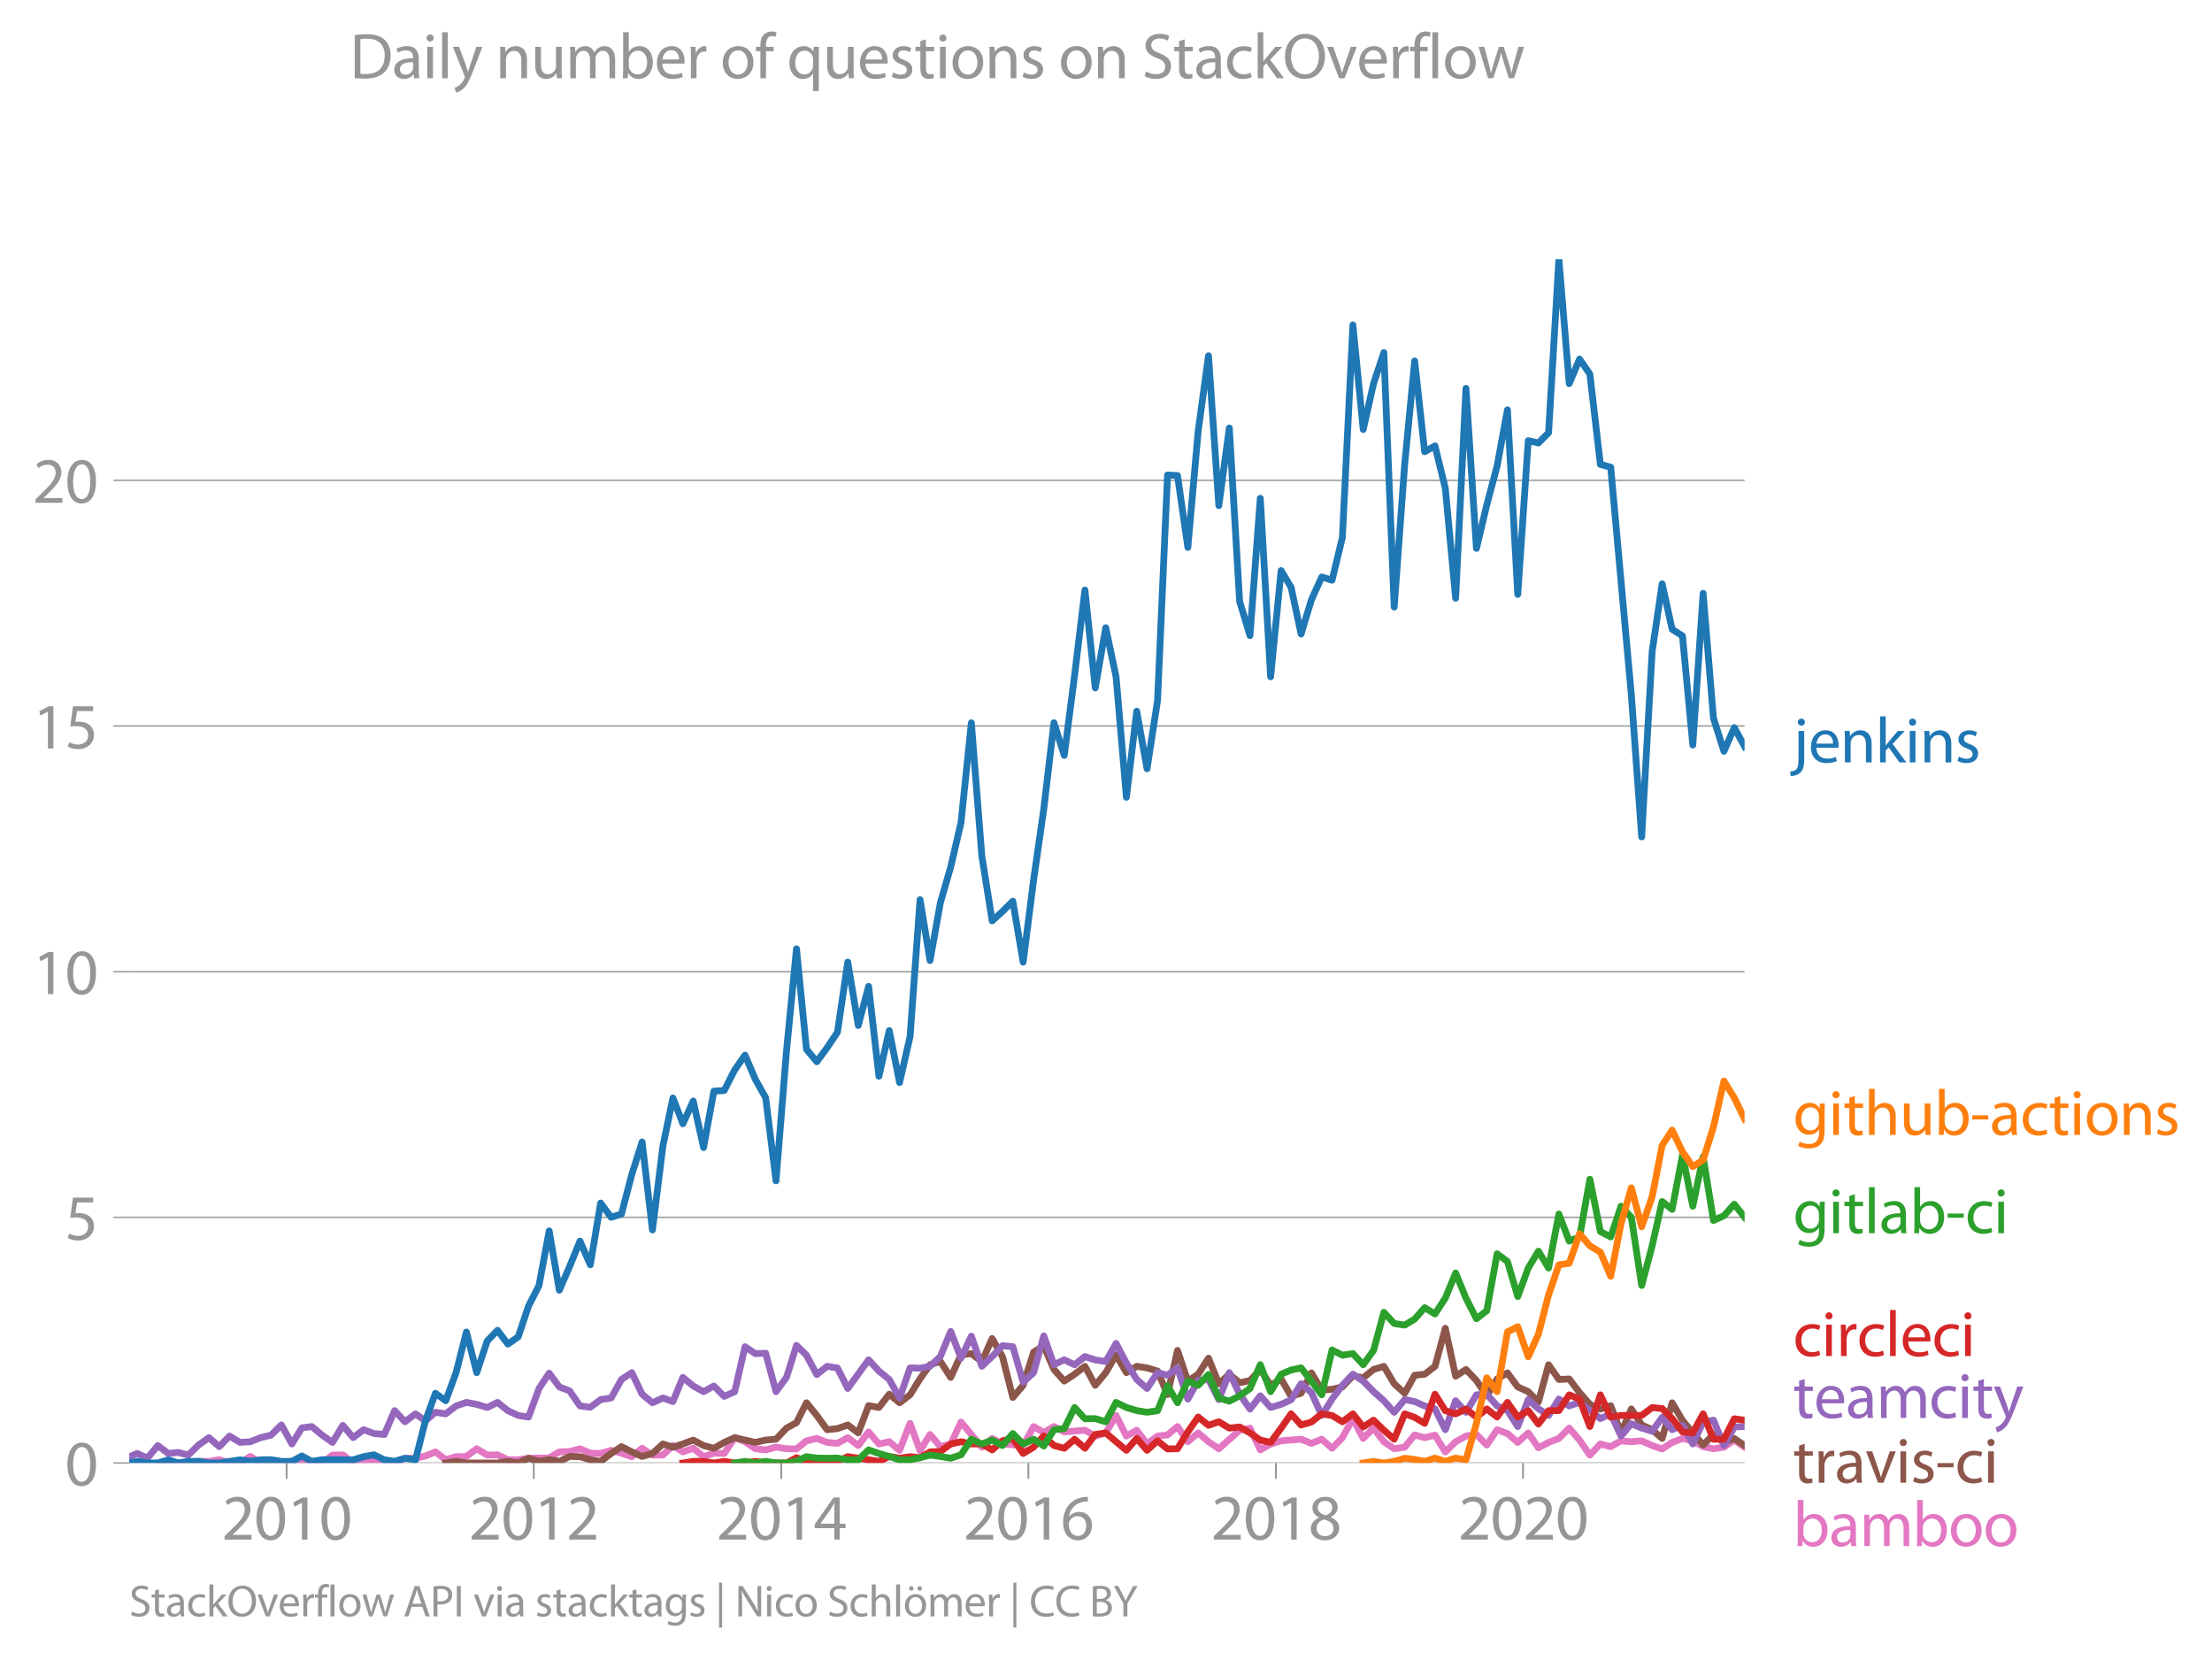 <svg height="489.243" viewBox="0 0 489.012 366.932" width="652.016" xmlns="http://www.w3.org/2000/svg" xmlns:xlink="http://www.w3.org/1999/xlink"><defs><style>*{stroke-linecap:butt;stroke-linejoin:round}</style></defs><g id="figure_1"><path d="M0 366.932h489.012V0H0z" style="fill:none" id="patch_1"/><g id="axes_1"><path d="M28.563 323.405h357.12V57.293H28.563z" style="fill:none" id="patch_2"/><g id="matplotlib.axis_1"><g id="xtick_1"><g id="line2d_1"><defs><path d="M0 0v3.5" id="m914337db63" style="stroke:#969696;stroke-width:.4"/></defs><use style="fill:#969696;stroke:#969696;stroke-width:.4" x="63.366" xlink:href="#m914337db63" y="323.405"/></g><g style="fill:#969696" transform="matrix(.14 0 0 -.14 49.002 340.345)" id="text_1"><defs><path d="M2944 0v467H1075v13l333 307c877 845 1434 1466 1434 2234 0 595-378 1209-1274 1209-480 0-890-179-1178-422l180-397c192 160 505 352 883 352 621 0 825-390 825-813-6-627-486-1164-1548-2176L288 346V0h2656z" id="MyriadPro-Regular-32" transform="scale(.016)"/><path d="M1677 4230c-845 0-1447-768-1447-2163C243 691 794-70 1606-70c922 0 1447 780 1447 2195 0 1325-499 2105-1376 2105zm-32-435c582 0 845-672 845-1696 0-1062-276-1734-852-1734-512 0-844 614-844 1696 0 1133 358 1734 851 1734z" id="MyriadPro-Regular-30" transform="scale(.016)"/><path d="M1510 0h544v4160h-480l-908-486 108-429 724 390h12V0z" id="MyriadPro-Regular-31" transform="scale(.016)"/></defs><use xlink:href="#MyriadPro-Regular-32"/><use x="51.3" xlink:href="#MyriadPro-Regular-30"/><use x="102.6" xlink:href="#MyriadPro-Regular-31"/><use x="153.9" xlink:href="#MyriadPro-Regular-30"/></g></g><g id="xtick_2"><use style="fill:#969696;stroke:#969696;stroke-width:.4" x="118.002" xlink:href="#m914337db63" y="323.405" id="line2d_2"/><g style="fill:#969696" transform="matrix(.14 0 0 -.14 103.639 340.345)" id="text_2"><use xlink:href="#MyriadPro-Regular-32"/><use x="51.3" xlink:href="#MyriadPro-Regular-30"/><use x="102.6" xlink:href="#MyriadPro-Regular-31"/><use x="153.9" xlink:href="#MyriadPro-Regular-32"/></g></g><g id="xtick_3"><use style="fill:#969696;stroke:#969696;stroke-width:.4" x="172.713" xlink:href="#m914337db63" y="323.405" id="line2d_3"/><g style="fill:#969696" transform="matrix(.14 0 0 -.14 158.35 340.345)" id="text_3"><defs><path d="M2560 0v1133h582v441h-582v2586h-608L96 1504v-371h1933V0h531zM666 1574v13l1017 1415c115 192 218 371 346 614h19c-13-218-19-435-19-653V1574H666z" id="MyriadPro-Regular-34" transform="scale(.016)"/></defs><use xlink:href="#MyriadPro-Regular-32"/><use x="51.3" xlink:href="#MyriadPro-Regular-30"/><use x="102.6" xlink:href="#MyriadPro-Regular-31"/><use x="153.9" xlink:href="#MyriadPro-Regular-34"/></g></g><g id="xtick_4"><use style="fill:#969696;stroke:#969696;stroke-width:.4" x="227.349" xlink:href="#m914337db63" y="323.405" id="line2d_4"/><g style="fill:#969696" transform="matrix(.14 0 0 -.14 212.986 340.345)" id="text_4"><defs><path d="M2662 4224c-102 0-243-6-409-32-525-64-986-275-1331-614-410-410-704-1056-704-1876C218 621 800-70 1690-70c864 0 1382 704 1382 1465 0 813-518 1344-1254 1344-461 0-807-217-1005-480h-19c96 685 563 1331 1446 1479 160 25 307 32 422 25v461zM1690 365c-589 0-903 505-916 1190 0 103 26 186 64 250 154 301 468 512 807 512 518 0 857-359 857-954s-326-998-806-998h-6z" id="MyriadPro-Regular-36" transform="scale(.016)"/></defs><use xlink:href="#MyriadPro-Regular-32"/><use x="51.3" xlink:href="#MyriadPro-Regular-30"/><use x="102.6" xlink:href="#MyriadPro-Regular-31"/><use x="153.9" xlink:href="#MyriadPro-Regular-36"/></g></g><g id="xtick_5"><use style="fill:#969696;stroke:#969696;stroke-width:.4" x="282.06" xlink:href="#m914337db63" y="323.405" id="line2d_5"/><g style="fill:#969696" transform="matrix(.14 0 0 -.14 267.697 340.345)" id="text_5"><defs><path d="M1062 2170c-512-218-825-589-825-1114C237 448 762-70 1632-70c794 0 1414 486 1414 1209 0 506-320 871-838 1075v20c512 243 685 620 685 972 0 519-403 1024-1210 1024-729 0-1286-448-1286-1107 0-358 198-717 659-934l6-19zm583-1831c-531 0-851 371-832 794 0 397 262 717 749 857 563-160 915-403 915-908 0-423-327-743-832-743zm6 3488c506 0 704-345 704-678 0-378-275-634-633-755-480 128-794 352-794 768 0 358 256 665 723 665z" id="MyriadPro-Regular-38" transform="scale(.016)"/></defs><use xlink:href="#MyriadPro-Regular-32"/><use x="51.3" xlink:href="#MyriadPro-Regular-30"/><use x="102.6" xlink:href="#MyriadPro-Regular-31"/><use x="153.9" xlink:href="#MyriadPro-Regular-38"/></g></g><g id="xtick_6"><use style="fill:#969696;stroke:#969696;stroke-width:.4" x="336.696" xlink:href="#m914337db63" y="323.405" id="line2d_6"/><g style="fill:#969696" transform="matrix(.14 0 0 -.14 322.333 340.345)" id="text_6"><use xlink:href="#MyriadPro-Regular-32"/><use x="51.3" xlink:href="#MyriadPro-Regular-30"/><use x="102.6" xlink:href="#MyriadPro-Regular-32"/><use x="153.9" xlink:href="#MyriadPro-Regular-30"/></g></g></g><g id="matplotlib.axis_2"><g id="ytick_1"><path clip-path="url(#p4eff945c52)" d="M28.563 323.405h357.12" style="fill:none;stroke:#969696;stroke-linecap:square;stroke-width:.3" id="line2d_7"/><g id="line2d_8"><defs><path d="M0 0h-3.5" id="m0dfed5f9e6" style="stroke:#969696;stroke-width:.3"/></defs><use style="fill:#969696;stroke:#969696;stroke-width:.3" x="28.563" xlink:href="#m0dfed5f9e6" y="323.405"/></g><use xlink:href="#MyriadPro-Regular-30" style="fill:#969696" transform="matrix(.14 0 0 -.14 14.382 328.375)" id="text_7"/></g><g id="ytick_2"><path clip-path="url(#p4eff945c52)" d="M28.563 269.097h357.12" style="fill:none;stroke:#969696;stroke-linecap:square;stroke-width:.3" id="line2d_9"/><use style="fill:#969696;stroke:#969696;stroke-width:.3" x="28.563" xlink:href="#m0dfed5f9e6" y="269.097" id="line2d_10"/><g style="fill:#969696" transform="matrix(.14 0 0 -.14 14.382 274.067)" id="text_8"><defs><path d="M2771 4160H781L512 2163c154 19 339 45 576 45 832 0 1190-384 1197-922 0-556-455-902-986-902-377 0-717 128-889 230L269 186C467 58 851-70 1306-70c902 0 1548 608 1548 1420 0 525-268 884-595 1069-256 154-576 224-896 224-153 0-243-13-339-25l160 1068h1587v474z" id="MyriadPro-Regular-35" transform="scale(.016)"/></defs><use xlink:href="#MyriadPro-Regular-35"/></g></g><g id="ytick_3"><path clip-path="url(#p4eff945c52)" d="M28.563 214.788h357.12" style="fill:none;stroke:#969696;stroke-linecap:square;stroke-width:.3" id="line2d_11"/><use style="fill:#969696;stroke:#969696;stroke-width:.3" x="28.563" xlink:href="#m0dfed5f9e6" y="214.788" id="line2d_12"/><g style="fill:#969696" transform="matrix(.14 0 0 -.14 7.2 219.758)" id="text_9"><use xlink:href="#MyriadPro-Regular-31"/><use x="51.3" xlink:href="#MyriadPro-Regular-30"/></g></g><g id="ytick_4"><path clip-path="url(#p4eff945c52)" d="M28.563 160.48h357.12" style="fill:none;stroke:#969696;stroke-linecap:square;stroke-width:.3" id="line2d_13"/><use style="fill:#969696;stroke:#969696;stroke-width:.3" x="28.563" xlink:href="#m0dfed5f9e6" y="160.479" id="line2d_14"/><g style="fill:#969696" transform="matrix(.14 0 0 -.14 7.2 165.45)" id="text_10"><use xlink:href="#MyriadPro-Regular-31"/><use x="51.3" xlink:href="#MyriadPro-Regular-35"/></g></g><g id="ytick_5"><path clip-path="url(#p4eff945c52)" d="M28.563 106.17h357.12" style="fill:none;stroke:#969696;stroke-linecap:square;stroke-width:.3" id="line2d_15"/><use style="fill:#969696;stroke:#969696;stroke-width:.3" x="28.563" xlink:href="#m0dfed5f9e6" y="106.171" id="line2d_16"/><g style="fill:#969696" transform="matrix(.14 0 0 -.14 7.2 111.14)" id="text_11"><use xlink:href="#MyriadPro-Regular-32"/><use x="51.3" xlink:href="#MyriadPro-Regular-30"/></g></g></g><path clip-path="url(#p4eff945c52)" d="m34.887 323.405 2.32-.35 2.209.35h2.206l2.284-.362 2.283.012 2.283-.374 2.282.724h2.32l2.283-1.448 2.285 1.448h4.564l4.528-.776 4.49.776 2.283-1.752 2.283-.058 2.282 1.81 2.32-.35 2.283-.012 2.285.362h2.28l2.284-1.051h2.32l2.208-.5 2.206-.902 2.284 1.729 2.283-.677 2.283-.047 2.283-1.705 2.32 1.401 2.282-.058 2.285 1.11 2.281-.024 2.283-.327 4.565-.073 2.244-1.329 2.284-.081 2.283-.62 2.283.982 2.282.07 2.32-.7 2.283.63 2.285.77 2.28-1.856 2.284 1.506h2.32l2.208-2.127 2.206 1.426 2.284-.805 2.283 1.857 2.283-.771 2.283.07 2.32-3.504 2.282.9 2.285 1.553 2.281.257 2.283-.608 2.32.35 2.208.05 2.206-1.801 2.284-.526 2.283.876 2.283.21 2.283-1.26 2.32 1.751 2.283-3.025 2.284 2.675 2.281-.503 2.283 1.904 2.32-5.956 2.208 6.044 2.206-3.592 2.284 2.687 2.283-.584 2.283-4.847 4.603 5.547 2.283-1.927 2.284 1.227 4.564.35 2.32-4.205 2.245 1.317 2.244-1.317 2.284 1.18 4.566-.362 2.283 1.285 2.32-.701 2.283-3.843 2.284 4.544 2.281-1.285 2.283 3.037 2.32-1.752 2.208-.25 2.206-1.853 2.285 3.352 2.282-1.95 2.283 1.95 2.283 1.554 4.603-4.088 2.284-.467 2.281 4.812 2.283-1.308 2.32-.701 4.414-.35 2.285.91 2.282-.91 2.283 1.997 2.283-2.348 2.32-4.204 2.283 4.38 2.284-2.278 2.281 3.001 2.283 1.554 2.32-.35 2.208-2.704 2.206.601 2.285-.549 2.282 3.702 2.283-2.254 2.283-1.25 2.32-.35 2.283 2.324 2.284-3.375 2.281.841 2.283 1.962 2.32-2.102 2.246 3.286 2.243-1.184 2.285-.876 2.282-2.277 2.283 2.64 2.283 3.316 2.32-2.452 2.283.584 2.284-1.285 2.281.198 2.283-.198 2.32 1.051 2.208.75 2.206-1.45 2.285-.877 2.282.526 2.283 1.285 2.283.467 2.32-.35 2.283-1.566 2.284 1.565h0" style="fill:none;stroke:#e377c2;stroke-linecap:square;stroke-width:1.5" id="line2d_17"/><path clip-path="url(#p4eff945c52)" d="m98.542 323.405 2.283-.35 2.283.35h6.885l2.285-.35 2.281.35 2.283-1.051 2.32.7 2.245-.398 2.244.399 2.284-1.098 2.283.047 2.283.677 2.282.374 2.32-1.752 2.283-1.518 2.285 1.167 2.28 1.005 2.284-.654 2.32-2.102 2.208.713 2.206-.713 2.284-.865 2.283 1.215 2.283.596 2.283-1.297 2.32-1.05 2.282.536 2.285.514 2.281-.514 2.283-.187 2.32-2.452 2.208-1.214 2.206-4.392 2.284 2.814 2.283 3.142 2.283-.245 2.283-.806 2.32 1.752 2.283-6.015 2.284.409 2.281-2.943 2.283 1.892 2.32-1.752 2.208-3.554 2.206-3.103 2.284-.724 2.283 3.527 2.283-4.976 2.283-.28 2.32 1.752 2.283-5.092 2.284 4.04 2.281 8.994 2.283-2.686 2.32-7.358 2.245-1.317 2.244 5.17 2.284 2.57 2.283-1.518 2.283-1.74 2.283 4.193 2.32-2.803 2.283-3.925 2.284 3.925 2.281-1.39 2.283.338 2.32.701 2.208 5.193 2.206-9.748 2.285 6.774 2.282-1.518 2.283-3.55 2.283 5.652 2.32-2.102 2.283 1.88 2.284-.479 2.281-2.417 2.283 3.469 2.32-1.402 2.208 3.83 2.206-.677 2.285-4.496 2.282 3.796 2.283-.175 2.283-.526 2.32-2.453 2.283.444 2.284-1.845 2.281-.69 2.283 3.843 2.32 2.102 2.208-3.979 2.206-.225 2.285-1.74 2.282-8.421 2.283 10.593 2.283-1.483 2.32 2.452 2.283 3.376 2.284-3.726 2.281-1.343 2.283 3.095 2.32 1.051 2.246 2.284 2.243-8.24 2.285 3.258 2.282-.105 2.283 3.002 2.283 2.604 2.32 1.051 2.283-.759 2.284 6.015 2.281-5.29 2.283 3.538 2.32 1.051 2.208 1.927 2.206-7.883 2.285 3.9 2.282 2.757 2.283 2.674 2.283-2.324 2.32 1.752 2.283-.876 2.284 1.577" style="fill:none;stroke:#8c564b;stroke-linecap:square;stroke-width:1.5" id="line2d_18"/><path clip-path="url(#p4eff945c52)" d="m28.563 322.047 1.76-.744 2.282 1.016 2.282-2.768 2.32 1.752 2.209-.225 2.206.575 2.284-2.23 2.283-1.624 2.283 1.986 2.282-2.336 2.32 1.401 2.283-.152 2.285-.899 2.28-.549 2.284-2.254 2.32 4.205 2.208-3.554 2.206-.3 2.284 1.903 2.283 1.6 2.283-3.772 2.282 2.721 2.32-1.752 2.283.841 2.285.21 2.28-5.279 2.284 2.476 2.32-1.752 2.208 1.552 2.206-1.902 2.284.35 2.283-1.751 2.283-.783 2.283.432 2.32.7 2.282-1.132 2.285 1.834 2.281 1.062 2.283.34 2.32-6.308 2.245-3.383 2.244 3.033 2.284.888 2.283 3.317 2.283.303 2.282-1.705 2.32-.35 2.283-4.1 2.285-1.506 2.28 4.765 2.284 1.892 2.32-1.051 2.208.788 2.206-5.343 2.284 1.903 2.283 1.25 2.283-1.25 2.283 2.301 2.32-1.05 2.282-9.94 2.285 1.53 2.281-.082 2.283 8.491 2.32-3.153 2.208-7.07 2.206 2.164 2.284 4.275 2.283-1.822 2.283.374 2.283 4.531 4.603-6.341 2.284 2.487 2.281 1.857 2.283 4.1 2.32-6.658 2.208.076 2.206-.426 2.284-2.16 2.283-5.548 2.283 5.91 2.283-4.86 2.32 6.658 2.283-2.16 2.284-2.395 2.281.222 2.283 7.837 2.32-2.102 2.245-8.12 2.244 6.368 2.284-1.086 2.283 1.086 2.283-1.81 2.283.759 2.32.35 2.283-4.006 2.284 4.356 2.281 3.61 2.283 1.996 2.32-3.503 2.208.575 2.206-1.627 2.285 6.903 2.282-4.1 2.283-.245 2.283 4.45 2.32-5.956 2.283 4.765 2.284 3.293 2.281-2.931 2.283 2.58 2.32-.7 2.208-1 2.206-3.555 2.285 1.95 2.282 5.058 2.283-3.61 2.283-3.047 2.32-2.453 2.283 1.518 2.284 2.336 2.281 2.009 2.283 2.546 2.32-2.803 2.208.438 2.206.964 2.285.665 2.282 4.59 2.283-6.4 2.283 2.546 2.32-3.854 2.283-.14 2.284 2.593 2.281 1.027 2.283 3.527 2.32-5.956 2.246 2.03 2.243 1.474 2.285-3.61 2.282 1.508 2.283-.783 4.603 3.586 2.283-1.052 2.284 4.906 2.281-2.733 2.283.98 2.32.702 2.208-3.079 2.206 2.728 2.285-.97 2.282 4.124 2.283-4.847 2.283-.41 2.32 5.607 2.283-4.111 2.284-.094h0" style="fill:none;stroke:#9467bd;stroke-linecap:square;stroke-width:1.5" id="line2d_19"/><g style="fill:#1f77b4" transform="matrix(.14 0 0 -.14 396.397 168.528)" id="text_12"><defs><path d="M-230-1350c300 0 710 102 960 352 275 281 371 672 371 1273v2823H538V493c0-743-58-992-212-1165C192-819-32-890-288-909l58-441zM826 4320c-212 0-359-154-359-352 0-186 135-346 346-346 224 0 358 160 352 346 0 198-135 352-339 352z" id="MyriadPro-Regular-6a" transform="scale(.016)"/><path d="M2957 1446c6 58 19 148 19 263 0 569-269 1459-1280 1459-902 0-1453-736-1453-1670C243 563 813-70 1766-70c493 0 832 108 1031 198l-96 403c-211-89-455-160-858-160-563 0-1049 314-1062 1075h2176zM787 1850c45 390 295 915 864 915 634 0 787-557 781-915H787z" id="MyriadPro-Regular-65" transform="scale(.016)"/><path d="M467 0h563v1862c0 96 13 192 39 263 96 313 384 576 755 576 531 0 717-416 717-915V0h563v1850c0 1062-666 1318-1094 1318-512 0-871-288-1024-582h-13l-32 512H442c19-256 25-519 25-839V0z" id="MyriadPro-Regular-6e" transform="scale(.016)"/><path d="M1024 4544H467V0h557v1165l288 320L2381 0h685L1702 1824l1197 1274h-678l-909-1069c-90-109-198-243-275-352h-13v2867z" id="MyriadPro-Regular-6b" transform="scale(.016)"/><path d="M1030 0v3098H467V0h563zM749 4320c-205 0-352-154-352-352 0-192 141-346 339-346 224 0 365 154 358 346 0 198-134 352-345 352z" id="MyriadPro-Regular-69" transform="scale(.016)"/><path d="M250 147C467 19 781-70 1120-70c736 0 1158 390 1158 934 0 461-275 730-812 934-404 154-589 269-589 525 0 231 185 423 518 423 288 0 512-103 634-180l141 410c-173 102-448 192-762 192-666 0-1069-410-1069-909 0-371 263-678 819-877 416-153 576-300 576-569 0-256-192-461-601-461-282 0-576 115-743 224L250 147z" id="MyriadPro-Regular-73" transform="scale(.016)"/></defs><use xlink:href="#MyriadPro-Regular-6a"/><use x="24.3" xlink:href="#MyriadPro-Regular-65"/><use x="74.4" xlink:href="#MyriadPro-Regular-6e"/><use x="129.9" xlink:href="#MyriadPro-Regular-6b"/><use x="176.8" xlink:href="#MyriadPro-Regular-69"/><use x="200.2" xlink:href="#MyriadPro-Regular-6e"/><use x="255.7" xlink:href="#MyriadPro-Regular-73"/></g><g style="fill:#ff7f0e" transform="matrix(.14 0 0 -.14 396.397 250.88)" id="text_13"><defs><path d="M3110 2246c0 378 13 628 26 852h-493l-25-468h-13c-135 256-429 538-967 538-710 0-1395-595-1395-1645C243 666 794 13 1562 13c480 0 812 230 985 518h13V186c0-781-422-1082-998-1082-384 0-704 115-909 243l-141-429c250-166 659-256 1030-256 391 0 826 90 1127 372 301 268 441 704 441 1414v1798zm-556-928c0-96-13-204-45-300-122-359-435-576-781-576-608 0-915 505-915 1113 0 717 384 1171 921 1171 410 0 685-268 788-595 25-77 32-160 32-256v-557z" id="MyriadPro-Regular-67" transform="scale(.016)"/><path d="M595 3667v-569H115v-429h480V979c0-365 58-640 218-806C947 19 1158-70 1421-70c217 0 390 38 499 83l-26 422c-83-25-172-38-326-38-314 0-422 217-422 601v1671h806v429h-806v742l-551-173z" id="MyriadPro-Regular-74" transform="scale(.016)"/><path d="M467 0h563v1869c0 109 7 192 39 269 102 307 390 563 755 563 531 0 717-423 717-922V0h563v1843c0 1069-666 1325-1082 1325-211 0-409-64-576-160-172-96-313-237-403-397h-13v1933H467V0z" id="MyriadPro-Regular-68" transform="scale(.016)"/><path d="M3059 3098h-563V1197c0-103-19-205-51-288-103-250-365-512-743-512-512 0-691 397-691 985v1716H448V1286C448 198 1030-70 1517-70c550 0 877 326 1024 576h13l32-506h499c-19 243-26 525-26 845v2253z" id="MyriadPro-Regular-75" transform="scale(.016)"/><path d="M467 800c0-275-13-589-25-800h486l26 512h19c230-410 589-582 1037-582 691 0 1388 550 1388 1657 7 941-537 1581-1305 1581-499 0-858-224-1056-570h-13v1946H467V800zm557 998c0 90 19 167 32 231 115 429 474 691 858 691 601 0 921-531 921-1152 0-710-352-1190-941-1190-409 0-736 268-844 659-13 64-26 134-26 205v556z" id="MyriadPro-Regular-62" transform="scale(.016)"/><path d="M192 1939v-416h1581v416H192z" id="MyriadPro-Regular-2d" transform="scale(.016)"/><path d="M2643 1901c0 621-230 1267-1177 1267-391 0-762-109-1018-275l128-371c218 140 518 230 806 230 634 0 704-461 704-717v-64C890 1978 224 1568 224 819c0-448 320-889 947-889 442 0 775 217 947 460h20l44-390h512c-38 211-51 474-51 742v1159zm-544-858c0-57-13-121-32-179-89-262-345-518-749-518-288 0-531 172-531 537 0 602 698 711 1312 698v-538z" id="MyriadPro-Regular-61" transform="scale(.016)"/><path d="M2579 538c-160-71-371-154-691-154-614 0-1075 442-1075 1158 0 647 384 1172 1094 1172 307 0 519-71 653-148l128 436c-154 76-448 160-781 160-1011 0-1664-692-1664-1645C243 570 851-70 1786-70c416 0 742 108 889 185l-96 423z" id="MyriadPro-Regular-63" transform="scale(.016)"/><path d="M1779 3168c-857 0-1536-608-1536-1645C243 544 890-70 1728-70c749 0 1542 499 1542 1644 0 948-601 1594-1491 1594zm-13-422c666 0 928-666 928-1191 0-697-403-1203-940-1203-551 0-941 512-941 1190 0 589 288 1204 953 1204z" id="MyriadPro-Regular-6f" transform="scale(.016)"/></defs><use xlink:href="#MyriadPro-Regular-67"/><use x="55.9" xlink:href="#MyriadPro-Regular-69"/><use x="79.3" xlink:href="#MyriadPro-Regular-74"/><use x="112.4" xlink:href="#MyriadPro-Regular-68"/><use x="167.9" xlink:href="#MyriadPro-Regular-75"/><use x="223" xlink:href="#MyriadPro-Regular-62"/><use x="279.9" xlink:href="#MyriadPro-Regular-2d"/><use x="310.6" xlink:href="#MyriadPro-Regular-61"/><use x="358.8" xlink:href="#MyriadPro-Regular-63"/><use x="403.6" xlink:href="#MyriadPro-Regular-74"/><use x="436.7" xlink:href="#MyriadPro-Regular-69"/><use x="460.1" xlink:href="#MyriadPro-Regular-6f"/><use x="515" xlink:href="#MyriadPro-Regular-6e"/><use x="570.5" xlink:href="#MyriadPro-Regular-73"/></g><g style="fill:#2ca02c" transform="matrix(.14 0 0 -.14 396.397 272.603)" id="text_14"><defs><path d="M467 0h563v4544H467V0z" id="MyriadPro-Regular-6c" transform="scale(.016)"/></defs><use xlink:href="#MyriadPro-Regular-67"/><use x="55.9" xlink:href="#MyriadPro-Regular-69"/><use x="79.3" xlink:href="#MyriadPro-Regular-74"/><use x="112.4" xlink:href="#MyriadPro-Regular-6c"/><use x="136" xlink:href="#MyriadPro-Regular-61"/><use x="184.2" xlink:href="#MyriadPro-Regular-62"/><use x="241.1" xlink:href="#MyriadPro-Regular-2d"/><use x="271.8" xlink:href="#MyriadPro-Regular-63"/><use x="316.6" xlink:href="#MyriadPro-Regular-69"/></g><g style="fill:#d62728" transform="matrix(.14 0 0 -.14 396.397 299.77)" id="text_15"><defs><path d="M467 0h557v1651c0 96 13 186 26 263 76 422 358 723 755 723 77 0 134-7 192-19v531c-51 13-96 19-160 19-378 0-717-262-858-678h-25l-20 608H442c19-288 25-602 25-967V0z" id="MyriadPro-Regular-72" transform="scale(.016)"/></defs><use xlink:href="#MyriadPro-Regular-63"/><use x="44.8" xlink:href="#MyriadPro-Regular-69"/><use x="68.2" xlink:href="#MyriadPro-Regular-72"/><use x="100.9" xlink:href="#MyriadPro-Regular-63"/><use x="145.7" xlink:href="#MyriadPro-Regular-6c"/><use x="169.3" xlink:href="#MyriadPro-Regular-65"/><use x="219.4" xlink:href="#MyriadPro-Regular-63"/><use x="264.2" xlink:href="#MyriadPro-Regular-69"/></g><g style="fill:#9467bd" transform="matrix(.14 0 0 -.14 396.397 313.449)" id="text_16"><defs><path d="M467 0h551v1869c0 96 12 192 44 275 90 282 346 563 698 563 429 0 646-358 646-851V0h551v1914c0 102 19 204 45 281 96 275 345 512 665 512 455 0 672-358 672-953V0h551v1824c0 1075-608 1344-1018 1344-294 0-499-77-685-218-128-96-249-230-345-403h-13c-135 365-455 621-877 621-512 0-800-275-973-570h-19l-26 500H442c19-256 25-519 25-839V0z" id="MyriadPro-Regular-6d" transform="scale(.016)"/><path d="M58 3098 1203 243c26-70 39-115 39-147s-20-77-45-134c-128-288-320-506-474-628-166-140-352-230-493-275l141-473c141 25 416 121 691 364 384 333 660 877 1063 1940l845 2208h-596l-614-1818c-77-224-141-461-198-646h-13c-51 185-128 428-199 633L672 3098H58z" id="MyriadPro-Regular-79" transform="scale(.016)"/></defs><use xlink:href="#MyriadPro-Regular-74"/><use x="33.1" xlink:href="#MyriadPro-Regular-65"/><use x="83.2" xlink:href="#MyriadPro-Regular-61"/><use x="131.4" xlink:href="#MyriadPro-Regular-6d"/><use x="214.8" xlink:href="#MyriadPro-Regular-63"/><use x="259.6" xlink:href="#MyriadPro-Regular-69"/><use x="283" xlink:href="#MyriadPro-Regular-74"/><use x="316.1" xlink:href="#MyriadPro-Regular-79"/></g><g style="fill:#8c564b" transform="matrix(.14 0 0 -.14 396.397 327.77)" id="text_17"><defs><path d="M83 3098 1261 0h537l1216 3098h-588l-602-1741c-102-282-192-538-262-794h-20c-64 256-147 512-249 794L685 3098H83z" id="MyriadPro-Regular-76" transform="scale(.016)"/></defs><use xlink:href="#MyriadPro-Regular-74"/><use x="33.1" xlink:href="#MyriadPro-Regular-72"/><use x="65.8" xlink:href="#MyriadPro-Regular-61"/><use x="114" xlink:href="#MyriadPro-Regular-76"/><use x="162.1" xlink:href="#MyriadPro-Regular-69"/><use x="185.5" xlink:href="#MyriadPro-Regular-73"/><use x="225.1" xlink:href="#MyriadPro-Regular-2d"/><use x="255.8" xlink:href="#MyriadPro-Regular-63"/><use x="300.6" xlink:href="#MyriadPro-Regular-69"/></g><g style="fill:#e377c2" transform="matrix(.14 0 0 -.14 396.397 341.77)" id="text_18"><use xlink:href="#MyriadPro-Regular-62"/><use x="56.9" xlink:href="#MyriadPro-Regular-61"/><use x="105.1" xlink:href="#MyriadPro-Regular-6d"/><use x="188.5" xlink:href="#MyriadPro-Regular-62"/><use x="245.4" xlink:href="#MyriadPro-Regular-6f"/><use x="300.3" xlink:href="#MyriadPro-Regular-6f"/></g><g style="fill:#969696" transform="matrix(.097 0 0 -.097 28.563 357.303)" id="text_19"><defs><path d="M269 211C499 58 954-70 1370-70c1017 0 1510 582 1510 1248 0 633-371 985-1101 1267-595 230-857 429-857 832 0 294 224 646 812 646 391 0 679-128 820-205l153 455c-192 109-512 211-953 211-839 0-1396-499-1396-1171 0-608 436-973 1140-1223 582-224 812-454 812-857 0-435-332-736-902-736-384 0-749 128-998 281L269 211z" id="MyriadPro-Regular-53" transform="scale(.016)"/><path d="M2234 4384c-1152 0-2004-896-2004-2266C230 813 1030-70 2170-70c1100 0 2003 787 2003 2272 0 1280-762 2182-1939 2182zm-26-454c928 0 1376-896 1376-1754 0-979-499-1792-1382-1792-877 0-1376 826-1376 1747 0 947 460 1799 1382 1799z" id="MyriadPro-Regular-4f" transform="scale(.016)"/><path d="M1082 0v2669h748v429h-748v166c0 474 121 896 601 896 160 0 275-32 359-70l76 435c-108 45-281 89-480 89-262 0-544-83-755-288-262-249-358-646-358-1081v-147H90v-429h435V0h557z" id="MyriadPro-Regular-66" transform="scale(.016)"/><path d="M115 3098 1050 0h512l499 1472c109 333 205 653 281 1024h13c77-365 167-672 275-1018L3104 0h512l998 3098h-556l-442-1556c-102-364-186-691-237-1004h-19c-70 313-160 640-275 1011l-480 1549h-474l-505-1575c-103-339-205-672-276-985h-19c-57 320-141 640-230 985L691 3098H115z" id="MyriadPro-Regular-77" transform="scale(.016)"/><path d="M2714 1357 3174 0h596L2298 4314h-672L160 0h576l448 1357h1530zm-1415 435 423 1248c83 262 153 525 217 781h13c64-250 128-506 224-787l422-1242H1299z" id="MyriadPro-Regular-41" transform="scale(.016)"/><path d="M486 0h557v1728c128-32 282-38 448-38 544 0 1024 160 1319 473 217 224 332 531 332 922 0 384-140 697-377 902-256 231-659 359-1210 359-448 0-800-39-1069-84V0zm557 3859c96 26 282 45 525 45 614 0 1018-275 1018-845 0-595-410-921-1082-921-186 0-339 12-461 44v1677z" id="MyriadPro-Regular-50" transform="scale(.016)"/><path d="M486 4314V0h557v4314H486z" id="MyriadPro-Regular-49" transform="scale(.016)"/><path d="M550 4800v-6400h429v6400H550z" id="MyriadPro-Regular-7c" transform="scale(.016)"/><path d="M1011 0v1843c0 717-13 1235-45 1779l20 7c217-467 505-960 806-1440L3162 0h563v4314h-525V2509c0-672 13-1197 64-1773l-13-6c-205 441-454 896-774 1401L1094 4314H486V0h525z" id="MyriadPro-Regular-4e" transform="scale(.016)"/><path d="M1165 3648c185 0 313 154 313 326 0 186-134 327-313 327s-327-147-327-327c0-172 135-326 320-326h7zm1184 0c185 0 313 154 313 326 0 186-134 327-313 327s-320-147-320-327c0-172 128-326 313-326h7zm-570-480c-857 0-1536-608-1536-1645C243 544 890-70 1728-70c749 0 1542 499 1542 1644 0 948-601 1594-1491 1594zm-13-422c666 0 928-666 928-1191 0-697-403-1203-940-1203-551 0-941 512-941 1190 0 589 288 1204 953 1204z" id="MyriadPro-Regular-f6" transform="scale(.016)"/><path d="M3386 582c-224-108-570-179-909-179-1050 0-1658 679-1658 1735 0 1132 672 1779 1683 1779 359 0 660-77 871-179l134 454c-147 77-486 192-1024 192-1337 0-2253-915-2253-2266C230 704 1146-70 2362-70c524 0 934 108 1139 211l-115 441z" id="MyriadPro-Regular-43" transform="scale(.016)"/><path d="M486 13c186-26 480-51 864-51 704 0 1191 128 1492 403 217 211 364 493 364 864 0 640-480 979-889 1081v13c454 167 729 531 729 947 0 340-134 596-358 762-269 218-627 314-1184 314-390 0-774-39-1018-90V13zm557 3865c90 20 237 39 493 39 563 0 947-199 947-704 0-416-345-723-934-723h-506v1388zm0-1811h461c608 0 1114-243 1114-832 0-627-532-838-1108-838-198 0-358 6-467 25v1645z" id="MyriadPro-Regular-42" transform="scale(.016)"/><path d="M2010 0v1837l1446 2477h-634l-620-1191c-167-326-314-608-436-889h-12c-135 300-263 563-429 889L717 4314H83l1363-2484V0h564z" id="MyriadPro-Regular-59" transform="scale(.016)"/></defs><use xlink:href="#MyriadPro-Regular-53"/><use x="49.3" xlink:href="#MyriadPro-Regular-74"/><use x="82.4" xlink:href="#MyriadPro-Regular-61"/><use x="130.6" xlink:href="#MyriadPro-Regular-63"/><use x="175.4" xlink:href="#MyriadPro-Regular-6b"/><use x="222.3" xlink:href="#MyriadPro-Regular-4f"/><use x="291.2" xlink:href="#MyriadPro-Regular-76"/><use x="339.3" xlink:href="#MyriadPro-Regular-65"/><use x="389.4" xlink:href="#MyriadPro-Regular-72"/><use x="422.1" xlink:href="#MyriadPro-Regular-66"/><use x="451.3" xlink:href="#MyriadPro-Regular-6c"/><use x="474.9" xlink:href="#MyriadPro-Regular-6f"/><use x="529.8" xlink:href="#MyriadPro-Regular-77"/><use x="603.4" xlink:href="#MyriadPro-Regular-20"/><use x="624.6" xlink:href="#MyriadPro-Regular-41"/><use x="685.8" xlink:href="#MyriadPro-Regular-50"/><use x="739" xlink:href="#MyriadPro-Regular-49"/><use x="762.9" xlink:href="#MyriadPro-Regular-20"/><use x="784.1" xlink:href="#MyriadPro-Regular-76"/><use x="832.2" xlink:href="#MyriadPro-Regular-69"/><use x="855.6" xlink:href="#MyriadPro-Regular-61"/><use x="903.8" xlink:href="#MyriadPro-Regular-20"/><use x="925" xlink:href="#MyriadPro-Regular-73"/><use x="964.6" xlink:href="#MyriadPro-Regular-74"/><use x="997.7" xlink:href="#MyriadPro-Regular-61"/><use x="1045.9" xlink:href="#MyriadPro-Regular-63"/><use x="1090.7" xlink:href="#MyriadPro-Regular-6b"/><use x="1137.6" xlink:href="#MyriadPro-Regular-74"/><use x="1170.7" xlink:href="#MyriadPro-Regular-61"/><use x="1218.9" xlink:href="#MyriadPro-Regular-67"/><use x="1274.8" xlink:href="#MyriadPro-Regular-73"/><use x="1314.4" xlink:href="#MyriadPro-Regular-20"/><use x="1335.6" xlink:href="#MyriadPro-Regular-7c"/><use x="1359.5" xlink:href="#MyriadPro-Regular-20"/><use x="1380.7" xlink:href="#MyriadPro-Regular-4e"/><use x="1446.5" xlink:href="#MyriadPro-Regular-69"/><use x="1469.9" xlink:href="#MyriadPro-Regular-63"/><use x="1514.7" xlink:href="#MyriadPro-Regular-6f"/><use x="1569.6" xlink:href="#MyriadPro-Regular-20"/><use x="1590.8" xlink:href="#MyriadPro-Regular-53"/><use x="1640.1" xlink:href="#MyriadPro-Regular-63"/><use x="1684.9" xlink:href="#MyriadPro-Regular-68"/><use x="1740.4" xlink:href="#MyriadPro-Regular-6c"/><use x="1764" xlink:href="#MyriadPro-Regular-f6"/><use x="1818.9" xlink:href="#MyriadPro-Regular-6d"/><use x="1902.3" xlink:href="#MyriadPro-Regular-65"/><use x="1952.4" xlink:href="#MyriadPro-Regular-72"/><use x="1985.1" xlink:href="#MyriadPro-Regular-20"/><use x="2006.3" xlink:href="#MyriadPro-Regular-7c"/><use x="2030.2" xlink:href="#MyriadPro-Regular-20"/><use x="2051.4" xlink:href="#MyriadPro-Regular-43"/><use x="2109.4" xlink:href="#MyriadPro-Regular-43"/><use x="2167.4" xlink:href="#MyriadPro-Regular-20"/><use x="2188.6" xlink:href="#MyriadPro-Regular-42"/><use x="2242.8" xlink:href="#MyriadPro-Regular-59"/></g><g style="fill:#969696" transform="matrix(.14 0 0 -.14 77.337 17.293)" id="text_20"><defs><path d="M486 13c282-32 615-51 1012-51 838 0 1504 217 1907 620 403 397 621 973 621 1677 0 698-224 1197-608 1549-378 352-948 538-1748 538-441 0-844-39-1184-90V13zm557 3833c147 32 365 58 653 58 1178 0 1754-646 1747-1664 0-1165-646-1830-1837-1830-217 0-422 6-563 32v3404z" id="MyriadPro-Regular-44" transform="scale(.016)"/><path d="M2579-1267h563v3513c0 320 7 589 20 852h-532l-19-468h-13c-153 301-473 538-953 538-653 0-1402-512-1402-1670C243 557 832-70 1555-70c499 0 845 243 1011 550h13v-1747zm0 2528c0-83-19-192-45-269-128-390-441-614-806-614-621 0-915 537-915 1152 0 697 352 1190 934 1190 423 0 723-294 807-640 19-70 25-160 25-237v-582z" id="MyriadPro-Regular-71" transform="scale(.016)"/></defs><use xlink:href="#MyriadPro-Regular-44"/><use x="66.6" xlink:href="#MyriadPro-Regular-61"/><use x="114.8" xlink:href="#MyriadPro-Regular-69"/><use x="138.2" xlink:href="#MyriadPro-Regular-6c"/><use x="161.8" xlink:href="#MyriadPro-Regular-79"/><use x="208.9" xlink:href="#MyriadPro-Regular-20"/><use x="230.1" xlink:href="#MyriadPro-Regular-6e"/><use x="285.6" xlink:href="#MyriadPro-Regular-75"/><use x="340.7" xlink:href="#MyriadPro-Regular-6d"/><use x="424.1" xlink:href="#MyriadPro-Regular-62"/><use x="481" xlink:href="#MyriadPro-Regular-65"/><use x="531.1" xlink:href="#MyriadPro-Regular-72"/><use x="563.8" xlink:href="#MyriadPro-Regular-20"/><use x="585" xlink:href="#MyriadPro-Regular-6f"/><use x="639.9" xlink:href="#MyriadPro-Regular-66"/><use x="669.1" xlink:href="#MyriadPro-Regular-20"/><use x="690.3" xlink:href="#MyriadPro-Regular-71"/><use x="746.6" xlink:href="#MyriadPro-Regular-75"/><use x="801.7" xlink:href="#MyriadPro-Regular-65"/><use x="851.8" xlink:href="#MyriadPro-Regular-73"/><use x="891.4" xlink:href="#MyriadPro-Regular-74"/><use x="924.5" xlink:href="#MyriadPro-Regular-69"/><use x="947.9" xlink:href="#MyriadPro-Regular-6f"/><use x="1002.8" xlink:href="#MyriadPro-Regular-6e"/><use x="1058.3" xlink:href="#MyriadPro-Regular-73"/><use x="1097.9" xlink:href="#MyriadPro-Regular-20"/><use x="1119.1" xlink:href="#MyriadPro-Regular-6f"/><use x="1174" xlink:href="#MyriadPro-Regular-6e"/><use x="1229.5" xlink:href="#MyriadPro-Regular-20"/><use x="1250.7" xlink:href="#MyriadPro-Regular-53"/><use x="1300" xlink:href="#MyriadPro-Regular-74"/><use x="1333.1" xlink:href="#MyriadPro-Regular-61"/><use x="1381.3" xlink:href="#MyriadPro-Regular-63"/><use x="1426.1" xlink:href="#MyriadPro-Regular-6b"/><use x="1473" xlink:href="#MyriadPro-Regular-4f"/><use x="1541.9" xlink:href="#MyriadPro-Regular-76"/><use x="1590" xlink:href="#MyriadPro-Regular-65"/><use x="1640.1" xlink:href="#MyriadPro-Regular-72"/><use x="1672.8" xlink:href="#MyriadPro-Regular-66"/><use x="1702" xlink:href="#MyriadPro-Regular-6c"/><use x="1725.6" xlink:href="#MyriadPro-Regular-6f"/><use x="1780.5" xlink:href="#MyriadPro-Regular-77"/></g><path clip-path="url(#p4eff945c52)" d="m150.969 323.405 2.284-.362 2.283.012 2.283.35 2.283-.35 2.32.35h2.282l2.285-.35 2.281.35h4.603l2.208-1.164 2.206.814 2.284.35 2.283-.35 2.283-.012 2.283-1.04 2.32.351 2.283.327 2.284.374 2.281-1.098 2.283.397 2.32-.35 2.208.237 2.206-1.289 2.284-.081 2.283-1.67 2.283-.503 2.283.503h2.32l2.283 1.308 2.284-2.01 2.281-.525 2.283 3.329 2.32-1.402 2.245-2.489 2.244 2.139 2.284.596 2.283-1.998 2.283 1.998 2.283-3.049 2.32-.35 2.283 1.95 2.284 1.904 2.281-2.628 2.283 2.628 2.32-2.102 2.208 1.802 2.206-.05 2.285-3.726 2.282-3.282 2.283 1.834 2.283-.783 2.32 1.402 2.283-.257 2.284 1.308 2.281 1.588 2.283.514 2.32-3.153 2.208-3.154 2.206 2.453 2.285-.642 2.282-1.81 2.283.361 2.283 1.39 2.32-1.752 2.283 2.897 2.284-1.495 2.281 2.219 2.283 1.985 2.32-5.606 2.208.776 2.206 1.327 2.285-6.447 2.282 3.644 2.283.7 2.283-1.05 2.32 1.751 2.283-1.787 2.284 1.787 2.281-3.235 2.283 3.235 2.32-1.401 2.246 2.948 2.243-2.948 2.285-.024 2.282-3.48 2.283.946 2.283 6.061 2.32-7.007 2.283 4.929 2.284-.374 2.281.011 2.283-.011 2.32-1.752 2.208.238 2.206 2.215 2.285 2.931 2.282.222 2.283-4.205 2.283 5.606h2.32l2.283-4.52 2.284.316" style="fill:none;stroke:#d62728;stroke-linecap:square;stroke-width:1.5" id="line2d_20"/><path clip-path="url(#p4eff945c52)" d="m162.422 323.405 2.282-.362 2.285.362 2.281-.362 2.283.362h2.32l2.208-.388 2.206-1.013 2.284.315 2.283.035 2.283-.035 2.283.385h2.32l2.283-2.195 2.284.794 2.281.654 2.283.747h2.32l2.208-.463 2.206-.588 2.284.304 2.283.397 2.283-.76 2.283-3.445 2.32 1.052 2.283-.865 2.284 1.215 2.281-2.663 2.283 2.313 2.32-1.052 2.245 1.51 2.244-3.612 2.284-.245 2.283-4.66 2.283 2.488 2.283-.035 2.32.7 2.283-4.286 2.284 1.133 2.281.677 2.283.374 2.32-.35 2.208-5.506 2.206 3.754 2.285-4.789 2.282.935 2.283-2.383 2.283 5.186 2.32.7 2.283-1.18 2.284-1.623 2.281-5.255 2.283 5.956 2.32-3.854 2.208-.939 2.206-.463 2.285 2.92 2.282 3.037 2.283-9.916 2.283 1.156 2.32-.35 2.283 2.453 2.284-3.154 2.281-8.432 2.283 2.476 2.32.35 2.208-1.326 2.206-2.528 2.285 1.39 2.282-3.492 2.283-5.56 2.283 5.56 2.32 4.555 2.283-1.787 2.284-12.579 2.281 1.717 2.283 7.743 2.32-6.306 2.246-3.722 2.243 3.722 2.285-11.937 2.282 5.98 2.283-.91 2.283-12.755 2.32 11.563 2.283 1.191 2.284-6.797 2.281 2.453 2.283 15.066 2.32-8.76 2.208-9.798 2.206 1.74 2.285-12.007 2.282 11.306 2.283-10.944 2.283 14.097 2.32-1.05 2.283-2.547 2.284 2.897" style="fill:none;stroke:#2ca02c;stroke-linecap:square;stroke-width:1.5" id="line2d_21"/><path clip-path="url(#p4eff945c52)" d="m301.37 323.405 2.284-.35 2.281.35 2.283-.35 2.32-.701 2.208.275 2.206.426 2.285-.736 2.282.736 2.283-.736 2.283.385 2.32-8.058 2.283-10.068 2.284 3.06 2.281-13.197 2.283-1.168 2.32 6.657 2.246-4.99 2.243-8.675 2.285-6.669 2.282-.338 2.283-6.54 2.283 2.685 2.32 1.402 2.283 5.326 2.284-11.633 2.281-7.918 2.283 8.619 2.32-6.657 2.208-11.35 2.206-3.366 2.285 4.788 2.282 3.27 2.283-1.46 2.283-7.299 2.32-10.16 2.283 3.701 2.284 4.707" style="fill:none;stroke:#ff7f0e;stroke-linecap:square;stroke-width:1.5" id="line2d_22"/><path clip-path="url(#p4eff945c52)" d="m28.563 323.405 1.76-.35 2.282.35h2.282l2.32-.7 2.209.7 2.206-.35 2.284-.012 2.283.362h2.283l4.603-.7 2.282.338 2.285-.339 2.28-.023 2.284.374h2.32l2.208-1.202 2.206 1.202 2.284-.374 6.848.023 2.32-.7 2.283-.41 2.285 1.11 2.28.34 2.284-.69 2.32.35 2.208-8.609 2.206-6.107 2.284 1.659 2.283-6.213 2.283-8.993 2.283 8.993 2.32-7.008 2.282-2.348 2.285 3.049 2.281-1.6 2.283-6.81 2.32-4.554 2.245-12.07 2.244 13.12 2.284-5.255 2.283-5.606 2.283 5.244 2.282-13.653 2.32 3.154 2.283-.725 2.285-8.736 2.28-7.194 2.284 19.458 2.32-18.57 2.208-10.612 2.206 5.706 2.284-5.034 2.283 10.29 2.283-12.462 2.283-.152 2.32-4.555 2.282-3.258 2.285 5.36 2.281 4.053 2.283 18.372 2.32-28.731 2.208-22.562 2.206 22.211 2.284 2.745 2.283-3.095 2.283-3.422 2.283-15.498 2.32 14.015 2.283-8.655 2.284 19.867 2.281-10.091 2.283 11.492 2.32-10.16 2.208-30.27 2.206 13.451 2.284-12.753 2.283-7.919 2.283-9.822 2.283-22.062 2.32 29.431 2.283 14.354 2.284-2.09 2.281-2.254 2.283 13.466 2.32-18.22 2.245-15.634 2.244-19.053 2.284 7.217 2.283-17.729 2.283-18.838 2.283 21.641 2.32-13.314 2.283 10.862 2.284 26.628 2.281-19.025 2.283 12.719 2.32-15.067 2.208-49.866 2.206.113 2.285 15.895 2.282-25.706 2.283-16.655 2.283 33.123 2.32-17.169 2.283 38.355 2.284 7.545 2.281-30.355 2.283 39.465 2.32-23.476 2.208 3.692 2.206 10.323 2.285-7.556 2.282-5.057 2.283.712 2.283-9.472 2.32-46.95 2.283 23.113 2.284-10.15 2.281-6.867 2.283 56.271 2.32-31.534 2.208-22.875 2.206 20.072 2.285-1.296 2.282 9.355 2.283 24.316 2.283-46.39 2.32 35.388 2.283-9.635 2.284-8.585 2.281-12.415 2.283 40.796 2.32-33.987 2.246.52 2.243-2.271 2.285-38.367 2.282 27.505 2.283-5.42 2.283 3.318 2.32 19.971 2.283.607 4.565 50.326 2.283 31.406 2.32-40.994 2.208-14.954 2.206 10.048 2.285 1.46 2.282 24.118 2.283-33.531 2.283 27.575 2.32 7.357 2.283-5.244 2.284 4.193h0" style="fill:none;stroke:#1f77b4;stroke-linecap:square;stroke-width:1.5" id="line2d_23"/></g></g><defs><clipPath id="p4eff945c52"><path d="M28.563 57.293h357.12v266.112H28.563z"/></clipPath></defs></svg>
